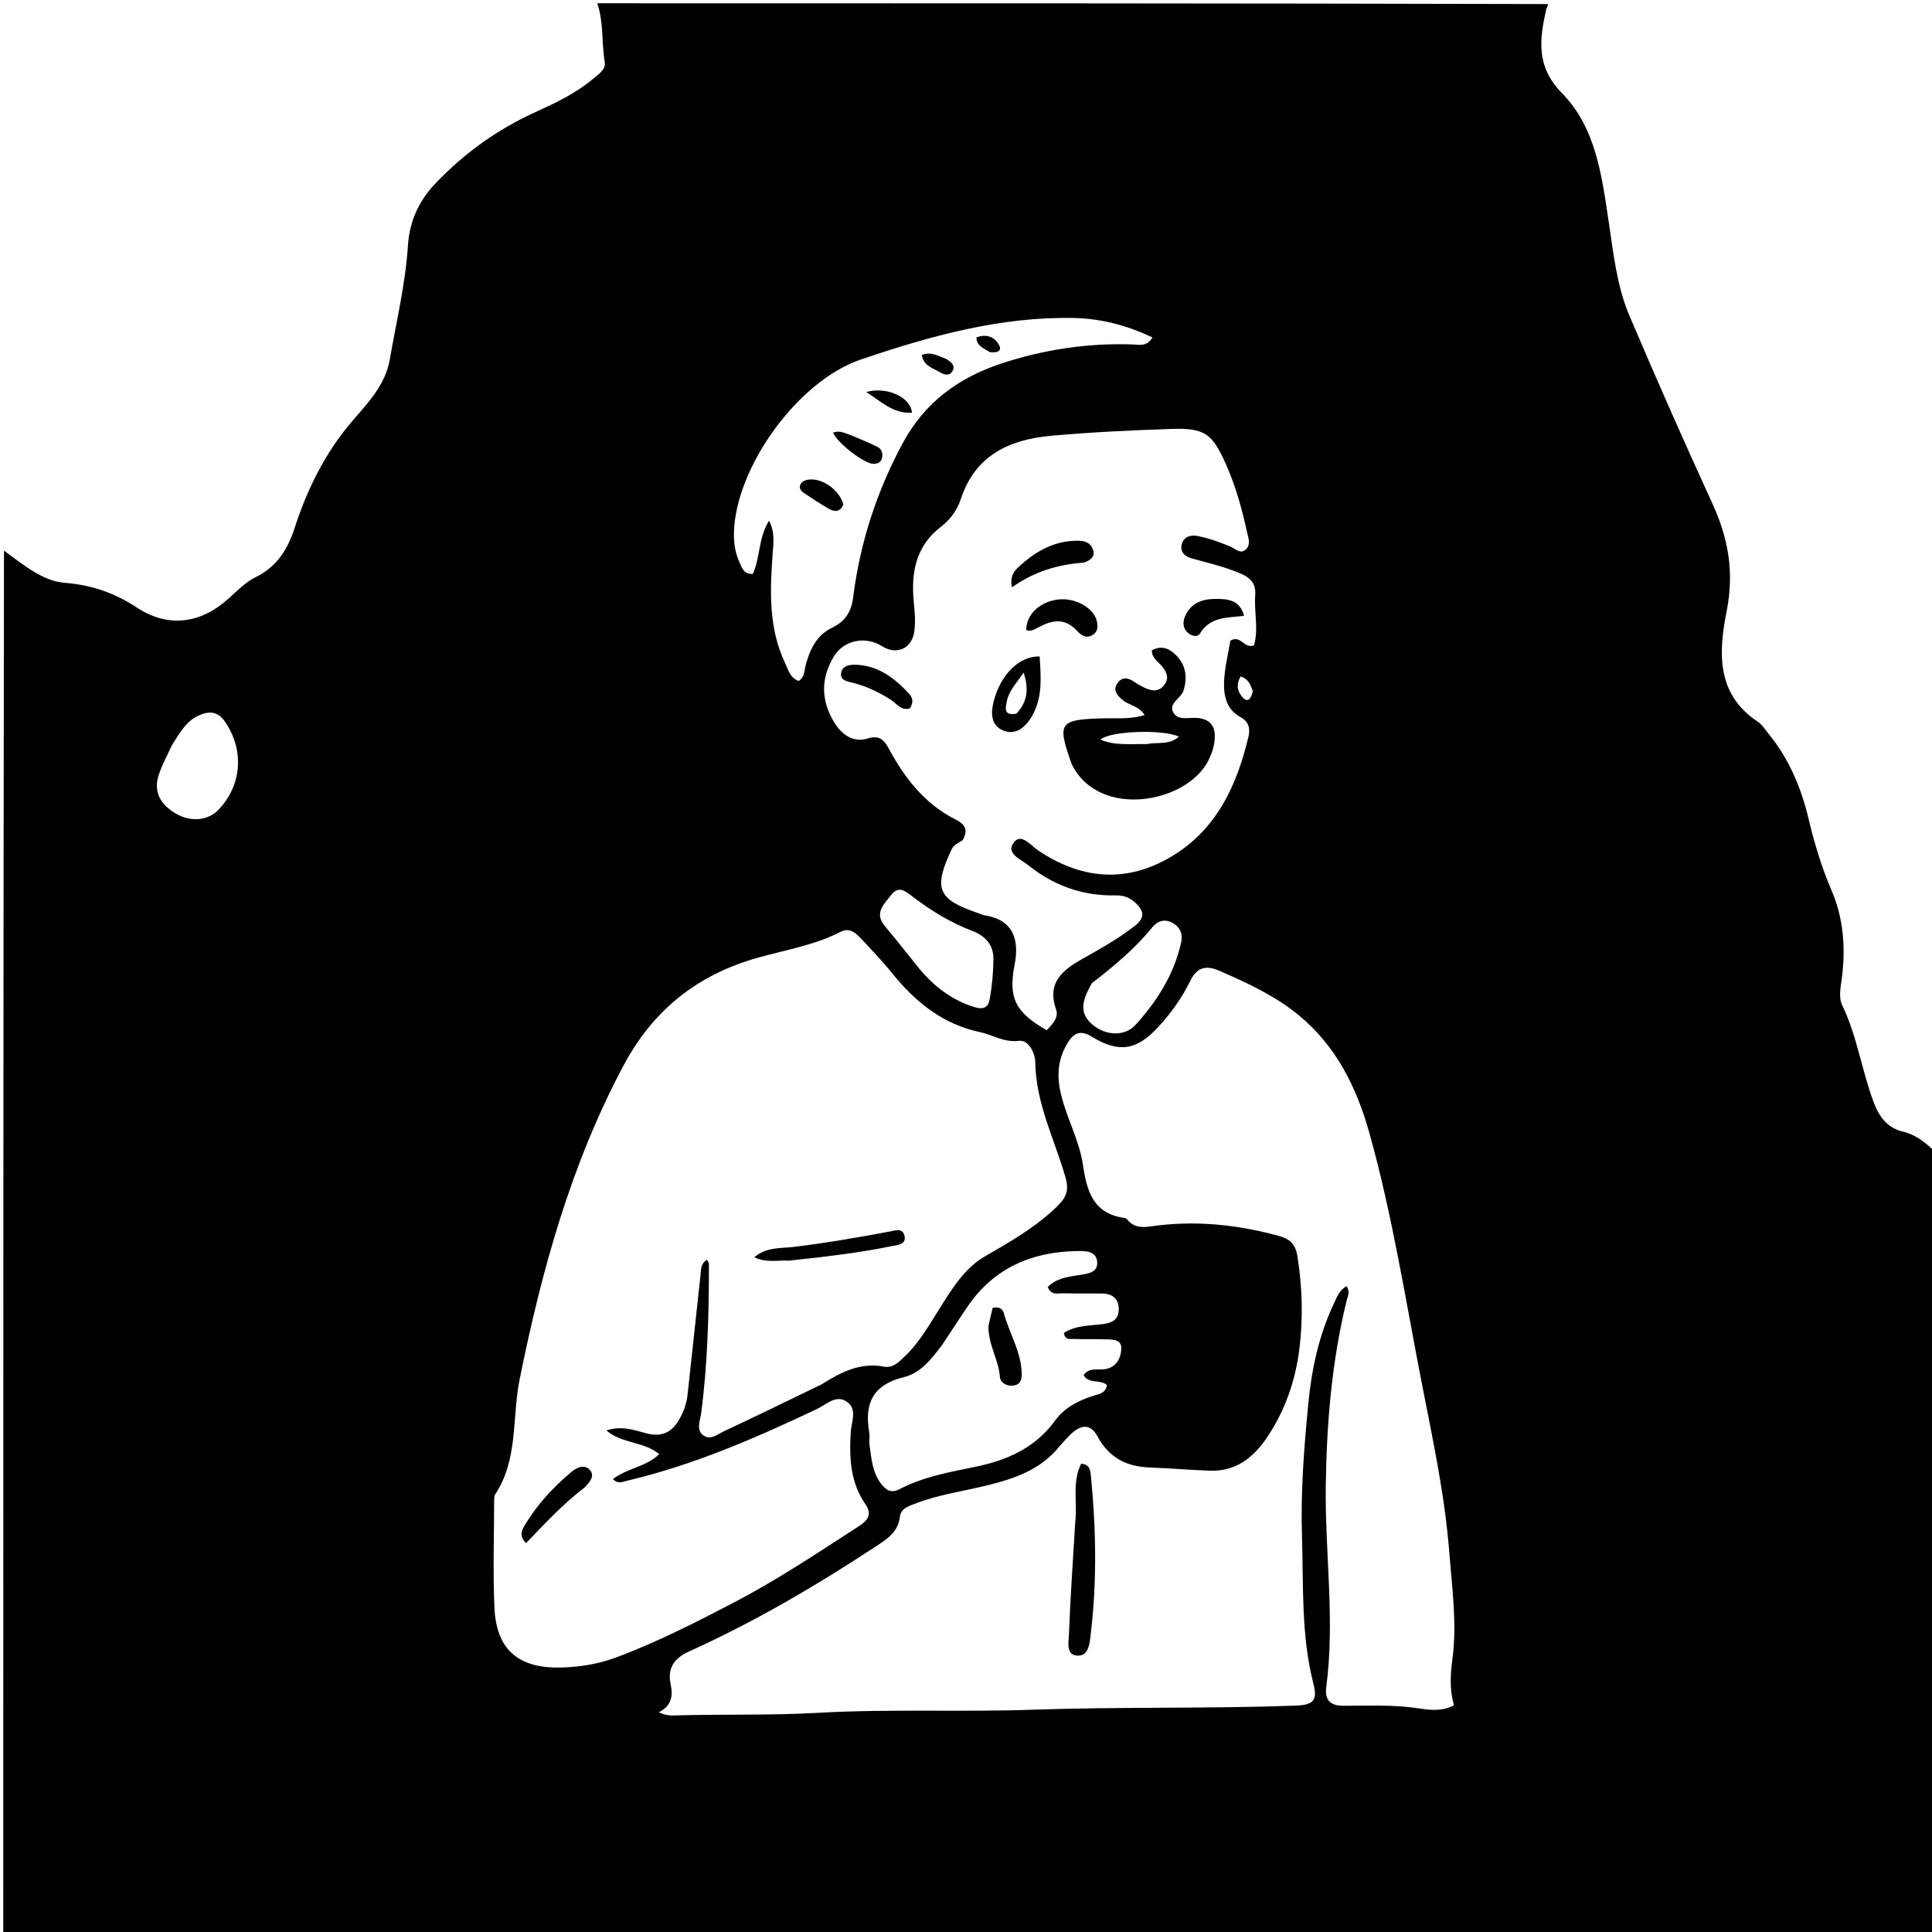 <svg version="1.1" id="Layer_1" xmlns="http://www.w3.org/2000/svg" xmlns:xlink="http://www.w3.org/1999/xlink" x="0px" y="0px"
	 width="100%" viewBox="0 0 592 592" enable-background="new 0 0 592 592" xml:space="preserve">
<path fill="#000000" opacity="1" stroke="none" 
	d="
M593,353 
	C593,432.973 593,512.945 593,592.959 
	C395.762,592.959 198.524,592.959 1,592.959 
	C1,451.644 1,310.288 1.219,168.724 
	C7.026,172.917 12.963,178.039 19.799,178.586 
	C28.174,179.256 35.109,181.673 41.969,186.184 
	C51.559,192.489 61.541,191.129 70.109,183.353 
	C72.691,181.009 75.244,178.369 78.303,176.869 
	C84.85,173.657 88.13,168.387 90.294,161.74 
	C94.176,149.813 99.613,138.747 107.926,129.052 
	C112.713,123.468 118.088,117.977 119.454,110.083 
	C121.468,98.442 124.245,86.93 125.017,75.09 
	C125.49,67.825 128.33,61.577 133.338,56.302 
	C142.154,47.018 152.353,39.675 164.018,34.372 
	C170.238,31.543 176.408,28.622 181.704,24.179 
	C183.378,22.774 185.687,21.296 185.312,19.087 
	C184.292,13.081 185.033,6.858 183,1 
	C280.023,1 377.045,1 474.33,1.243 
	C474.329,1.908 473.924,2.297 473.822,2.754 
	C471.735,12.049 470.528,20.311 478.694,28.635 
	C489.114,39.256 490.884,54.219 493.009,68.448 
	C494.438,78.02 495.461,87.737 499.264,96.68 
	C507.478,115.993 515.952,135.203 524.703,154.279 
	C529.568,164.886 531.438,175.216 529.105,187.103 
	C526.699,199.359 525.594,212.546 538.61,221.146 
	C539.949,222.031 540.876,223.567 541.93,224.854 
	C548.187,232.498 551.921,241.391 554.17,250.872 
	C555.945,258.361 558.152,265.682 561.18,272.733 
	C564.917,281.434 565.555,290.441 564.382,299.687 
	C564.024,302.511 563.292,305.553 564.516,308.092 
	C569.117,317.638 570.487,328.191 574.223,337.987 
	C575.839,342.225 578.356,345.625 583.055,346.739 
	C587.099,347.697 590.137,350.196 593,353 
M251.758,424.189 
	C257.607,420.529 263.531,417.346 270.892,418.768 
	C273.595,419.29 275.52,417.283 277.343,415.528 
	C281.597,411.431 284.513,406.36 287.617,401.427 
	C291.536,395.2 295.374,388.675 301.865,384.934 
	C309.332,380.632 316.625,376.473 323.084,370.476 
	C326.657,367.159 327.738,365.069 326.452,360.633 
	C323.089,349.028 317.399,338.054 317.233,325.528 
	C317.197,322.834 315.28,318.539 312.193,318.926 
	C307.59,319.502 304.216,317.09 300.259,316.251 
	C288.917,313.845 280.531,307.075 273.425,298.277 
	C270.293,294.398 266.828,290.78 263.405,287.146 
	C261.876,285.523 259.996,284.284 257.619,285.509 
	C249.526,289.682 240.57,291.088 231.945,293.539 
	C213.685,298.728 200.151,309.474 191.135,326.363 
	C174.959,356.666 165.981,389.229 159.226,422.648 
	C156.855,434.382 158.85,447.082 151.779,457.833 
	C151.367,458.459 151.417,459.452 151.416,460.275 
	C151.398,471.105 151.008,481.955 151.518,492.762 
	C152.119,505.495 158.879,511.218 171.651,510.965 
	C177.53,510.848 183.236,509.932 188.761,507.879 
	C201.283,503.225 213.148,497.158 224.962,490.997 
	C237.981,484.208 250.184,476.058 262.496,468.101 
	C265.035,466.46 267.768,464.625 265.184,460.915 
	C260.517,454.215 260.22,446.599 260.681,438.858 
	C260.874,435.624 262.808,431.837 259.499,429.524 
	C256.18,427.203 253.218,430.378 250.377,431.724 
	C231.542,440.647 212.483,448.942 192.093,453.736 
	C190.747,454.053 189.376,454.849 187.821,453.225 
	C192.134,449.835 197.937,449.552 202.001,445.56 
	C197.229,441.629 190.647,442.439 185.829,438.322 
	C190.408,436.757 194.28,438.194 198.016,439.183 
	C202.932,440.484 206.051,438.782 208.326,434.594 
	C209.532,432.374 210.388,430.067 210.66,427.54 
	C211.974,415.321 213.312,403.104 214.632,390.885 
	C214.823,389.118 214.616,387.204 216.622,386.007 
	C216.863,386.504 217.232,386.909 217.231,387.314 
	C217.227,402.625 216.84,417.919 214.836,433.121 
	C214.534,435.412 213.288,437.969 215.363,439.698 
	C217.57,441.536 219.83,439.493 221.817,438.565 
	C231.625,433.984 241.355,429.236 251.758,424.189 
M324.662,443.149 
	C318.91,450.379 310.737,453.135 302.227,455.207 
	C295.119,456.938 287.828,457.954 280.947,460.552 
	C278.805,461.361 276.047,462.065 275.75,464.723 
	C275.23,469.385 271.938,471.504 268.59,473.709 
	C250.201,485.822 231.238,496.953 211.163,506.027 
	C206.272,508.238 204.507,511.383 205.507,516.134 
	C206.3,519.903 205.653,522.757 201.869,524.666 
	C204.302,525.917 206.342,525.645 208.309,525.596 
	C222.438,525.238 236.555,525.642 250.712,524.838 
	C272.628,523.594 294.618,524.653 316.599,523.885 
	C343.362,522.951 370.187,523.619 396.974,522.637 
	C402.345,522.44 403.8,521.16 402.455,515.913 
	C398.641,501.03 399.433,485.816 398.95,470.725 
	C398.519,457.253 399.576,443.76 400.863,430.342 
	C401.881,419.725 404.067,409.281 408.684,399.528 
	C409.631,397.526 410.377,395.28 412.619,394.117 
	C413.788,395.85 412.942,397.245 412.597,398.66 
	C408.082,417.193 406.515,436.009 406.243,455.065 
	C405.949,475.698 409.111,496.313 406.394,516.944 
	C405.872,520.904 407.567,522.702 411.776,522.687 
	C419.409,522.66 427.042,522.308 434.684,523.469 
	C438.1,523.988 441.919,524.497 445.523,522.521 
	C444.166,517.823 444.409,513.152 445.024,508.584 
	C446.51,497.551 444.942,486.641 444.094,475.709 
	C442.728,458.099 438.978,440.855 435.608,423.565 
	C430.618,397.958 426.61,372.133 419.544,346.973 
	C415.657,333.132 409.419,320.527 398.005,311.119 
	C390.715,305.11 382.273,301.223 373.689,297.485 
	C369.404,295.62 366.709,296.478 364.732,300.533 
	C362.157,305.818 358.759,310.552 354.769,314.841 
	C348.192,321.91 342.772,322.703 334.441,317.6 
	C331.287,315.668 329.207,316.341 327.355,319.239 
	C324.416,323.841 323.754,328.766 324.836,334.077 
	C326.439,341.948 330.692,349.106 331.836,356.933 
	C333.058,365.296 335.1,371.903 344.651,373.225 
	C344.948,373.266 345.271,373.524 345.475,373.769 
	C347.431,376.117 349.869,376.193 352.708,375.78 
	C365.917,373.861 378.907,375.182 391.745,378.676 
	C395.144,379.6 396.95,381.125 397.562,384.989 
	C399.061,394.448 399.328,403.909 398.156,413.323 
	C396.931,423.154 393.705,432.443 388.051,440.722 
	C383.88,446.831 378.464,450.942 370.659,450.646 
	C364.503,450.413 358.358,449.897 352.203,449.658 
	C345.167,449.384 339.83,446.669 336.347,440.227 
	C334.264,436.372 331.519,436.294 328.226,439.347 
	C327.13,440.364 326.168,441.528 324.662,443.149 
M294.982,257.414 
	C293.826,258.302 292.344,258.666 291.614,260.217 
	C285.915,272.331 287.264,275.608 299.828,279.826 
	C300.46,280.038 301.066,280.384 301.712,280.482 
	C311.021,281.888 312.256,288.626 310.893,295.615 
	C308.915,305.757 311.088,310.201 320.741,315.678 
	C322.423,313.881 324.52,311.877 323.601,309.271 
	C320.708,301.06 325.66,297.204 331.643,293.836 
	C337.158,290.732 342.66,287.651 347.682,283.735 
	C350.667,281.406 350.772,279.451 348.13,276.84 
	C346.323,275.054 344.348,274.304 341.872,274.361 
	C331.808,274.593 322.862,271.363 315.079,265.116 
	C312.865,263.338 308.112,261.538 310.603,258.194 
	C312.909,255.098 315.831,259.059 318.142,260.61 
	C330.848,269.139 344.173,270.674 357.681,263.196 
	C372.305,255.1 378.891,241.242 382.558,225.686 
	C383.118,223.311 382.701,221.135 380.129,219.753 
	C375.89,217.477 374.921,213.23 375.067,209.048 
	C375.221,204.649 376.362,200.284 377.008,196.301 
	C380.246,194.456 381.113,198.812 384.224,197.786 
	C385.725,192.857 384.23,187.55 384.623,182.361 
	C384.869,179.102 383.441,177.186 380.397,175.859 
	C375.475,173.713 370.31,172.519 365.183,171.103 
	C363.146,170.54 361.437,169.113 362.138,166.704 
	C362.792,164.46 364.725,163.819 366.953,164.245 
	C370.403,164.904 373.675,166.105 376.917,167.441 
	C378.478,168.085 380.095,170.043 381.861,168.241 
	C383.311,166.762 382.507,164.781 382.115,163.007 
	C380.567,156.012 378.697,149.127 375.78,142.542 
	C371.484,132.844 369.272,131.08 358.769,131.438 
	C346.47,131.858 334.157,132.43 321.906,133.551 
	C309.215,134.712 298.771,139.571 294.398,152.958 
	C293.317,156.269 291.235,159.178 288.359,161.378 
	C280.625,167.296 279.099,175.434 280.004,184.512 
	C280.299,187.479 280.561,190.539 280.163,193.465 
	C279.439,198.78 274.726,200.814 270.316,198.027 
	C265.16,194.769 258.51,196.131 255.459,201.22 
	C251.396,207.996 251.586,214.867 255.718,221.503 
	C257.978,225.133 261.456,227.628 265.795,226.303 
	C269.518,225.165 270.891,226.711 272.399,229.491 
	C277.235,238.403 283.236,246.22 292.583,250.991 
	C294.625,252.034 297.255,253.549 294.982,257.414 
M261.548,182.079 
	C263.72,165.757 268.75,150.428 276.566,135.875 
	C283.297,123.343 293.647,115.753 306.793,111.404 
	C319.876,107.075 333.299,105.081 347.09,105.539 
	C349.059,105.604 351.436,106.344 353.126,103.376 
	C345.283,99.693 337.375,97.601 329.004,97.437 
	C306.34,96.994 284.875,102.996 263.725,110.181 
	C244.518,116.705 225.493,142.996 224.886,163.135 
	C224.79,166.3 225.297,169.475 226.628,172.392 
	C227.348,173.969 227.88,175.974 230.679,175.854 
	C232.956,170.913 232.345,164.906 235.638,159.546 
	C237.52,163.155 236.989,166.431 236.752,169.701 
	C235.929,181.045 235.477,192.364 240.504,203.045 
	C241.52,205.203 242.124,207.77 244.718,208.663 
	C246.58,207.43 246.416,205.638 246.818,204.067 
	C248.058,199.229 250.193,194.646 254.761,192.458 
	C259.09,190.384 261.057,187.393 261.548,182.079 
M288.678,412.119 
	C285.538,416.298 282.079,420.743 277.042,421.959 
	C267.477,424.269 264.8,430.015 266.347,438.918 
	C266.572,440.214 266.26,441.598 266.45,442.905 
	C267.047,447 267.309,451.213 270.005,454.686 
	C271.463,456.566 273.054,457.664 275.542,456.355 
	C282.856,452.508 290.906,451.088 298.881,449.452 
	C308.608,447.456 317.233,443.666 323.301,435.285 
	C326.132,431.374 330.285,429.242 334.817,427.758 
	C336.587,427.179 338.837,427.007 339.164,424.4 
	C337.104,422.539 333.637,424.191 332.035,421.389 
	C333.524,419.127 335.871,419.751 337.936,419.606 
	C341.989,419.321 343.516,416.184 343.588,413.154 
	C343.659,410.155 340.375,410.456 338.105,410.383 
	C335.111,410.285 332.109,410.406 329.116,410.294 
	C327.942,410.249 326.304,410.729 326.001,408.426 
	C329.586,406.109 333.829,406.23 337.855,405.74 
	C340.729,405.391 342.739,404.426 342.797,401.312 
	C342.857,398.056 340.983,396.422 337.809,396.362 
	C333.819,396.287 329.824,396.4 325.834,396.292 
	C324.185,396.248 322.106,397.035 321.051,394.37 
	C323.645,391.701 327.117,391.256 330.509,390.721 
	C333.191,390.297 336.526,390.039 336.194,386.586 
	C335.872,383.234 332.478,383.293 329.791,383.348 
	C315.987,383.632 304.53,388.608 296.526,400.282 
	C293.986,403.987 291.581,407.786 288.678,412.119 
M281.684,296.821 
	C285.927,301.902 290.975,305.917 297.254,308.154 
	C299.59,308.987 302.556,309.98 303.243,306.257 
	C303.993,302.191 304.361,298.009 304.404,293.873 
	C304.449,289.586 301.957,286.771 297.975,285.267 
	C291.374,282.773 285.435,279.127 279.825,274.889 
	C277.722,273.3 275.45,271.075 273.025,274.281 
	C270.902,277.088 267.717,279.777 271.189,283.847 
	C274.645,287.899 277.882,292.137 281.684,296.821 
M52.707,228.297 
	C51.335,231.321 49.691,234.255 48.654,237.389 
	C46.979,242.453 48.948,246.468 54.061,249.398 
	C58.528,251.957 63.776,251.447 66.93,248.146 
	C74.159,240.582 74.916,229.808 68.918,221.112 
	C67.006,218.341 64.715,217.744 61.599,218.93 
	C57.353,220.545 55.306,224.155 52.707,228.297 
M334.57,301.271 
	C332.434,305.132 330.254,309.358 333.872,313.134 
	C337.946,317.385 344.453,317.873 347.871,314.115 
	C354.523,306.802 359.814,298.543 361.948,288.647 
	C362.512,286.032 361.456,283.949 359.229,282.753 
	C356.91,281.507 354.704,282.118 353.015,284.209 
	C347.85,290.601 341.607,295.821 334.57,301.271 
M383.889,211.806 
	C383.212,210.011 382.694,208.092 380.176,207.266 
	C379.051,209.11 378.93,211.002 380.037,212.718 
	C381.335,214.731 382.914,215.779 383.889,211.806 
z"/>
<path fill="#000000" opacity="1" stroke="none" 
	d="
M241.822,386.27 
	C238.148,386.113 234.827,387.011 231.123,385.25 
	C234.896,382.062 239.191,382.545 242.983,382.098 
	C252.862,380.933 262.632,379.211 272.398,377.407 
	C274.186,377.077 276.483,376.187 277.118,378.493 
	C277.914,381.386 274.953,381.494 273.244,381.842 
	C263.019,383.923 252.658,385.131 241.822,386.27 
z"/>
<path fill="#000000" opacity="1" stroke="none" 
	d="
M179.047,455.866 
	C172.335,460.966 166.91,466.937 161.192,472.839 
	C158.9,470.55 159.955,468.712 160.945,467.089 
	C164.683,460.953 169.506,455.728 174.981,451.116 
	C176.682,449.684 179.03,448.505 180.757,450.444 
	C182.35,452.234 180.768,454.135 179.047,455.866 
z"/>
<path fill="#000000" opacity="1" stroke="none" 
	d="
M329.468,466.528 
	C330.155,460.233 328.46,454.124 331.287,448.506 
	C333.905,448.706 334.102,450.512 334.259,452.092 
	C335.866,468.332 336.162,484.587 334.209,500.814 
	C333.891,503.458 333.658,507.451 330.186,507.322 
	C326.543,507.187 327.454,503.157 327.544,500.802 
	C327.978,489.526 328.753,478.262 329.468,466.528 
z"/>
<path fill="#000000" opacity="1" stroke="none" 
	d="
M328.429,234.231 
	C323.84,221.402 324.493,220.506 337.82,220.117 
	C342.033,219.993 346.332,220.478 350.721,219.101 
	C349.003,216.27 345.965,216.17 343.974,214.478 
	C342.299,213.054 340.956,211.557 342.357,209.425 
	C343.733,207.331 345.645,207.598 347.556,208.933 
	C348.507,209.596 349.54,210.156 350.581,210.67 
	C352.857,211.795 355.153,212.104 356.835,209.768 
	C358.376,207.627 357.413,205.723 355.858,203.941 
	C354.715,202.632 352.985,201.642 352.934,199.277 
	C356.007,197.585 358.493,198.813 360.483,200.881 
	C363.358,203.871 363.887,207.414 362.685,211.509 
	C361.923,214.103 357.551,215.628 359.759,218.69 
	C361.363,220.915 364.782,219.673 367.369,220.04 
	C371.18,220.579 372.42,222.858 372.222,226.28 
	C372.088,228.614 371.35,230.822 370.316,232.933 
	C363.916,245.989 336.918,251.232 328.429,234.231 
M351.364,228.002 
	C354.628,227.323 358.314,228.386 361.238,225.726 
	C356.548,223.418 340.082,223.924 337.202,226.637 
	C341.589,228.496 346.049,227.926 351.364,228.002 
z"/>
<path fill="#000000" opacity="1" stroke="none" 
	d="
M318.566,201.158 
	C318.993,207.677 319.499,214.017 316.069,219.696 
	C314.14,222.889 311.204,225.368 307.459,223.858 
	C303.631,222.315 303.538,218.594 304.481,214.9 
	C306.546,206.812 312.279,200.95 318.566,201.158 
M311.427,218.689 
	C314.741,215.219 315.362,211.284 313.656,206.101 
	C311.402,209.412 309.027,211.764 308.465,215.121 
	C308.161,216.935 307.407,219.361 311.427,218.689 
z"/>
<path fill="#000000" opacity="1" stroke="none" 
	d="
M332.097,172.397 
	C324.032,172.974 316.876,175.171 310.083,179.961 
	C309.412,176.567 310.736,175.011 312.124,173.724 
	C317.374,168.854 323.324,165.47 330.792,165.699 
	C332.812,165.761 334.423,166.642 334.98,168.6 
	C335.544,170.585 334.205,171.645 332.097,172.397 
z"/>
<path fill="#000000" opacity="1" stroke="none" 
	d="
M318.951,191.85 
	C317.299,192.609 316.089,193.667 314.468,193.074 
	C314.419,188.34 318.595,184.352 324.283,183.693 
	C329.607,183.077 335.345,186.382 336.149,190.571 
	C336.442,192.095 336.363,193.588 334.864,194.535 
	C332.858,195.802 331.263,194.629 330.043,193.309 
	C326.829,189.828 323.26,189.607 318.951,191.85 
z"/>
<path fill="#000000" opacity="1" stroke="none" 
	d="
M278.43,212.417 
	C280.075,214.161 279.664,215.631 278.822,217.08 
	C276.016,217.822 274.784,215.598 273.052,214.486 
	C269.527,212.225 265.825,210.409 261.75,209.33 
	C259.935,208.849 257.148,208.657 257.799,205.925 
	C258.319,203.742 260.848,203.572 262.852,203.712 
	C269.242,204.159 273.995,207.69 278.43,212.417 
z"/>
<path fill="#000000" opacity="1" stroke="none" 
	d="
M381.218,188.701 
	C376.13,189.342 370.894,188.839 367.684,194.138 
	C366.98,195.299 365.191,194.951 364.099,194.003 
	C362.348,192.483 362.346,190.509 363.246,188.573 
	C365,184.804 368.323,183.576 372.173,183.521 
	C376.067,183.466 379.889,183.732 381.218,188.701 
z"/>
<path fill="#000000" opacity="1" stroke="none" 
	d="
M258.438,154.599 
	C257.413,156.977 255.687,156.833 254.198,156.014 
	C251.465,154.511 248.88,152.734 246.274,151.01 
	C245.428,150.45 244.752,149.599 245.238,148.512 
	C245.667,147.554 246.619,147.139 247.633,146.98 
	C251.757,146.337 257.16,149.959 258.438,154.599 
z"/>
<path fill="#000000" opacity="1" stroke="none" 
	d="
M261.291,133.585 
	C264.067,134.765 266.528,135.739 268.875,136.935 
	C270.167,137.594 270.603,138.928 270.257,140.357 
	C269.936,141.68 268.946,142.143 267.641,142.136 
	C264.849,142.12 256.575,135.781 255.281,132.582 
	C257.36,131.722 259.112,132.826 261.291,133.585 
z"/>
<path fill="#000000" opacity="1" stroke="none" 
	d="
M279.438,126.46 
	C273.631,126.796 270.146,123.101 265.432,120.122 
	C271.838,118.325 279.081,121.787 279.438,126.46 
z"/>
<path fill="#000000" opacity="1" stroke="none" 
	d="
M289.93,109.99 
	C291.628,111.004 292.79,112.125 291.834,113.747 
	C290.83,115.45 289.055,114.699 287.899,114.006 
	C285.817,112.756 282.954,112.12 282.47,108.772 
	C285.237,107.646 287.371,109.029 289.93,109.99 
z"/>
<path fill="#000000" opacity="1" stroke="none" 
	d="
M303.26,107.877 
	C301.395,106.639 299.259,106.083 299.188,103.401 
	C302.241,102.215 304.811,103.193 306.164,105.808 
	C307.143,107.7 305.303,108.197 303.26,107.877 
z"/>
<path fill="#000000" opacity="1" stroke="none" 
	d="
M302.873,406.312 
	C303.363,404.159 303.773,402.412 304.155,400.785 
	C305.99,400.26 307.229,401.052 307.585,402.356 
	C309.276,408.54 312.881,414.148 313.082,420.781 
	C313.139,422.651 312.737,424.175 310.709,424.533 
	C308.638,424.898 306.527,423.764 306.408,422.005 
	C306.05,416.664 302.79,412.082 302.873,406.312 
z"/>
</svg>